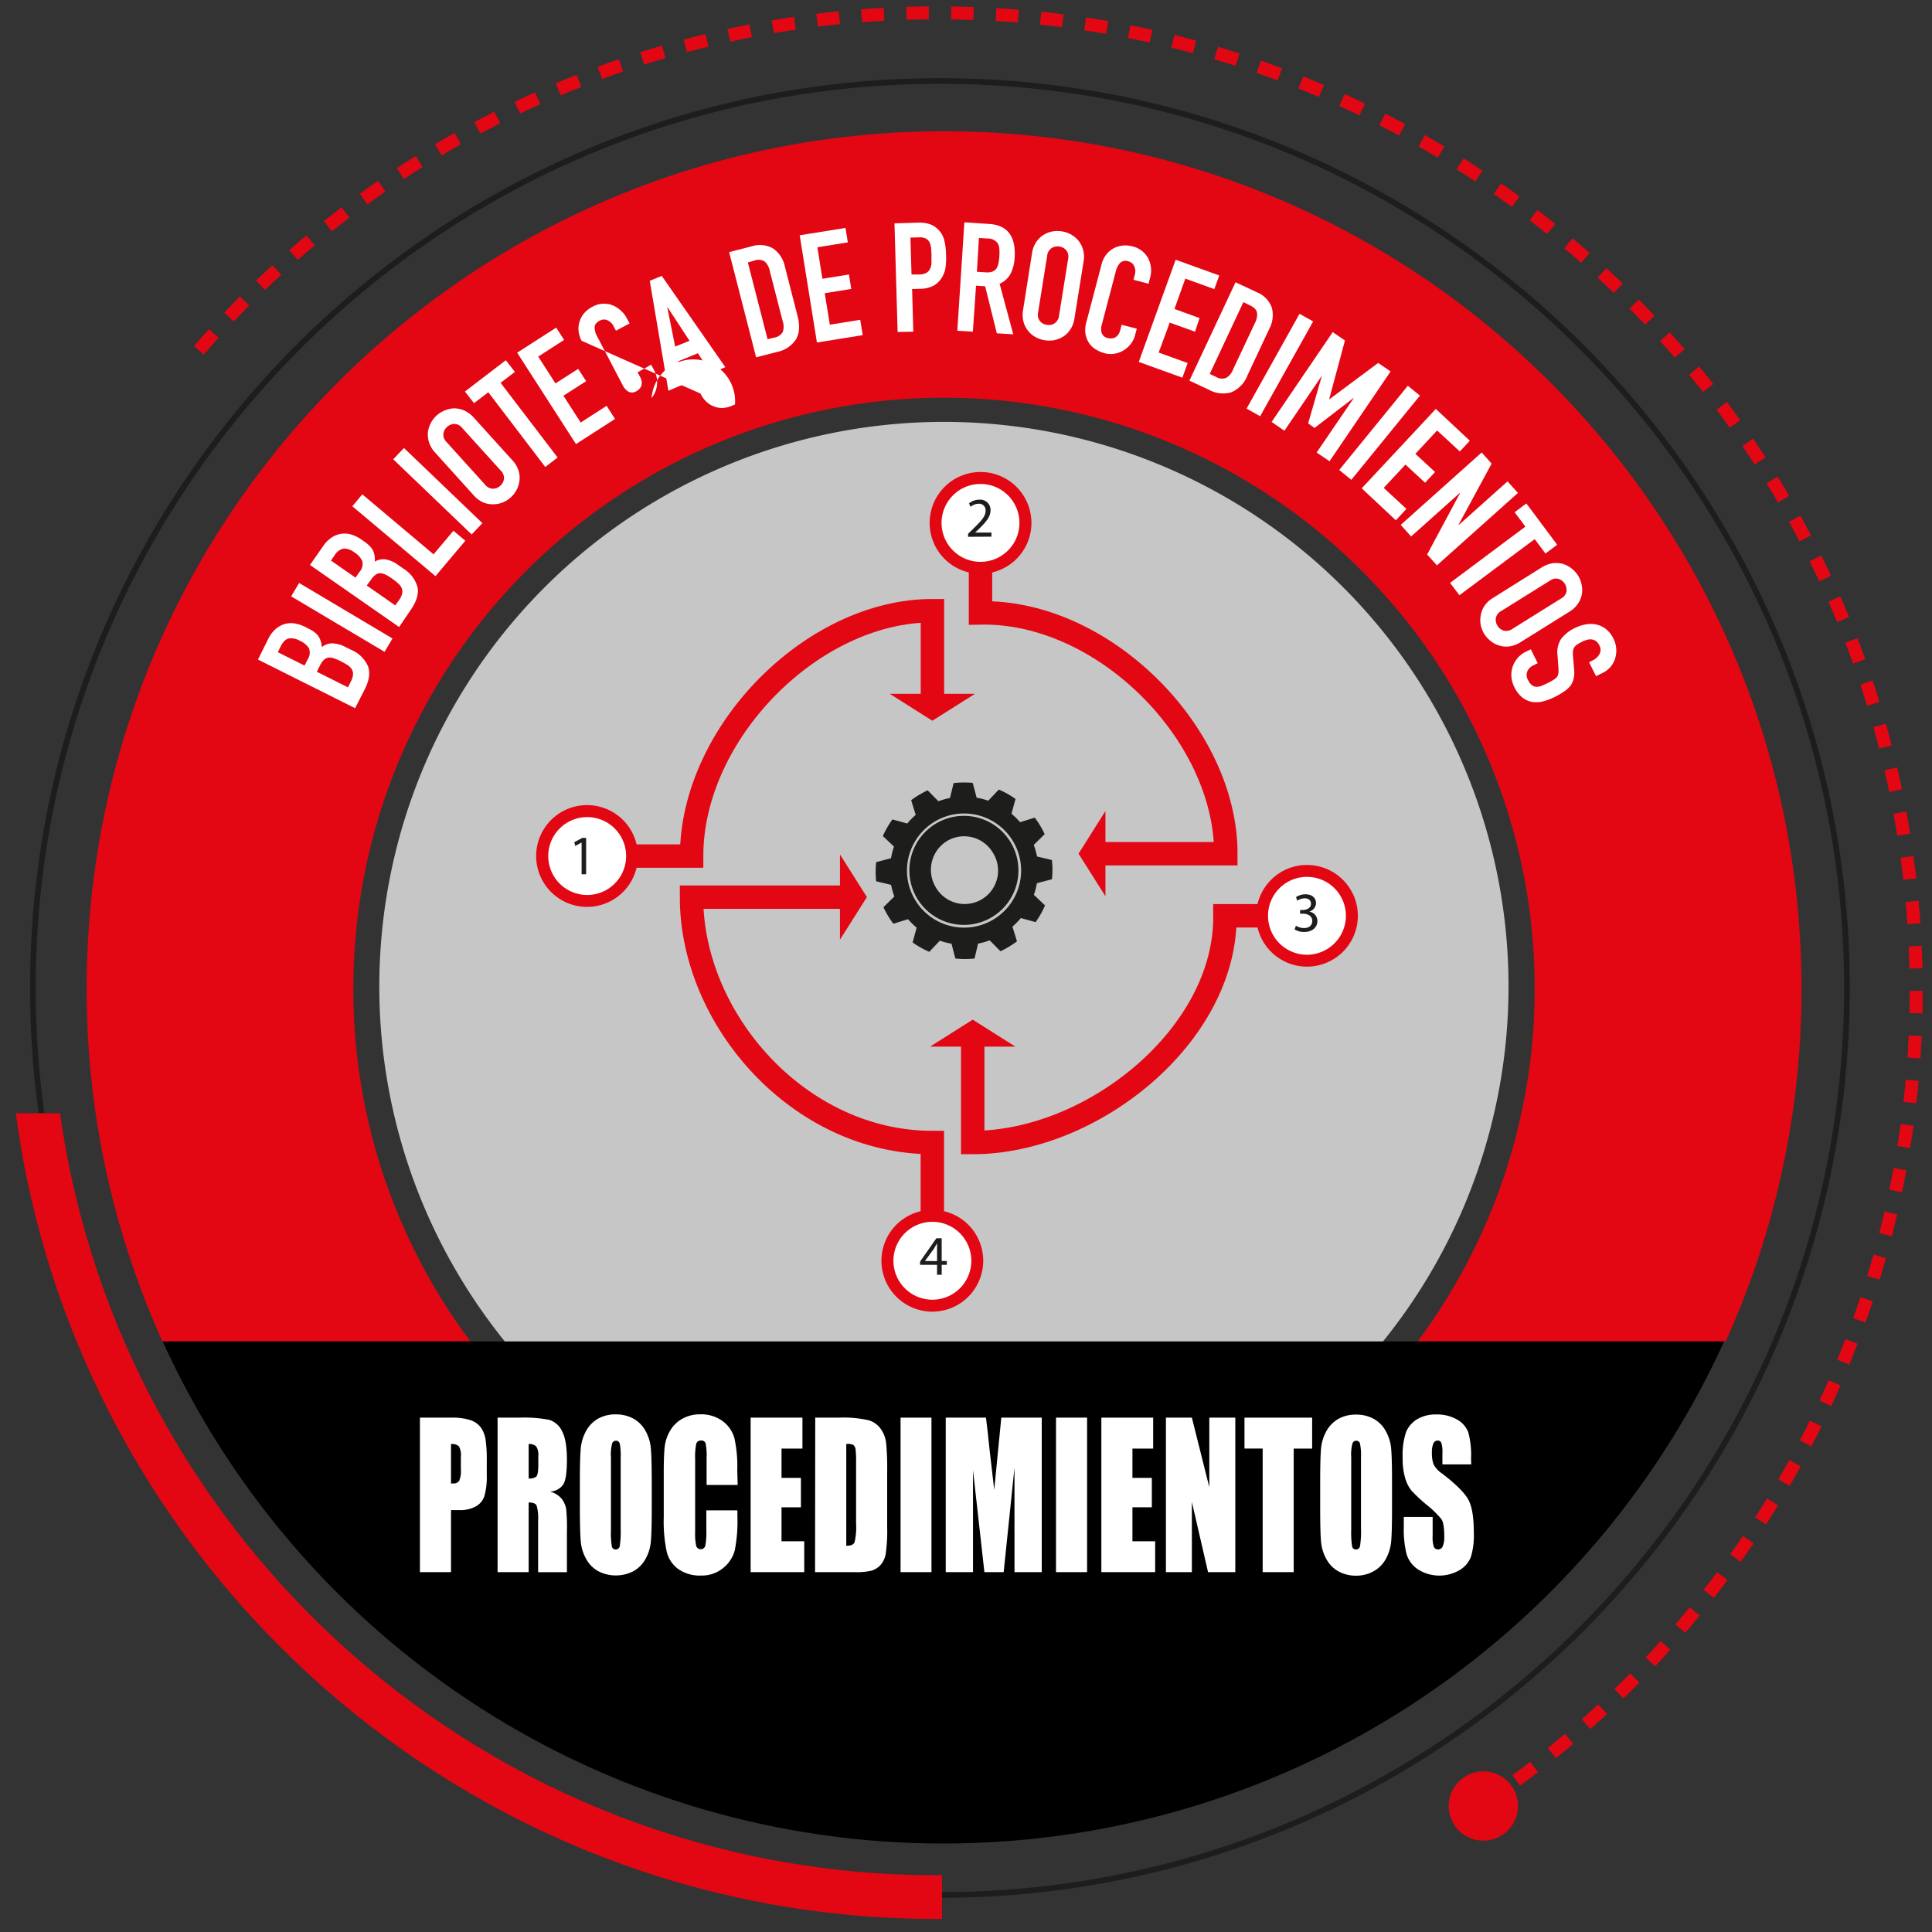 <svg id="Capa_1" data-name="Capa 1" xmlns="http://www.w3.org/2000/svg" viewBox="0 0 425.2 425.2"><rect x="0" y="0" width="425.2" height="425.2" fill="#333333" stroke="none"/><defs><style>.cls-1{fill:#c6c6c6;}.cls-2,.cls-5,.cls-6,.cls-7{fill:none;}.cls-3{fill:#e30613;}.cls-4{fill:#fff;}.cls-5,.cls-7{stroke:#e30613;}.cls-5,.cls-6,.cls-7{stroke-miterlimit:10;}.cls-5{stroke-width:2.86px;stroke-dasharray:4.93 4.93;}.cls-6{stroke:#1d1d1b;stroke-width:1.25px;}.cls-7{stroke-width:5.15px;}.cls-8{fill:#1d1d1b;}</style></defs><title>LOGOS SISTEMAS FINALES</title><path class="cls-1" d="M207.78,341.37A124.26,124.26,0,1,1,332,217.11,124.26,124.26,0,0,1,207.78,341.37Z"/><path class="cls-2" d="M207.78,87.58A130,130,0,0,0,103.54,295.22H312A130,130,0,0,0,207.78,87.58Z"/><path class="cls-3" d="M77.76,217.6A130,130,0,1,1,312,295.22H379.8a187.82,187.82,0,0,0,16.68-77.62c0-104.22-84.48-188.71-188.7-188.71S19.07,113.38,19.07,217.6a187.83,187.83,0,0,0,16.69,77.62h67.78A129.3,129.3,0,0,1,77.76,217.6Z"/><path class="cls-4" d="M78.15,155.86l-21.38-10.7L59,140.68a7,7,0,0,1,1.71-2.28,5.24,5.24,0,0,1,2.05-1.09,4.94,4.94,0,0,1,2.2-.08,7.91,7.91,0,0,1,2.17.72l.78.4a7.42,7.42,0,0,1,1.4.87,3.86,3.86,0,0,1,.85.93,4.71,4.71,0,0,1,.66,2.28,3.7,3.7,0,0,1,2.3-.84,6.54,6.54,0,0,1,3,.85l1.21.6a6.91,6.91,0,0,1,3.63,3.53q.83,2.12-.68,5.12Zm-17-12.32,5.88,2.94.69-1.38a2.64,2.64,0,0,0,.27-2.44,4.5,4.5,0,0,0-2-1.64,3.78,3.78,0,0,0-2.45-.5c-.68.15-1.27.74-1.78,1.76Zm8.58,4.3,6.85,3.43.66-1.33a3.68,3.68,0,0,0,.46-1.59,2,2,0,0,0-.35-1.17,3.18,3.18,0,0,0-1-.9q-.63-.39-1.41-.78a10.38,10.38,0,0,0-1.46-.62,2.87,2.87,0,0,0-1.2-.15,2,2,0,0,0-1,.5,4.43,4.43,0,0,0-.87,1.26Z"/><path class="cls-4" d="M84.63,143.46,64.08,131.25l1.75-2.95,20.55,12.22Z"/><path class="cls-4" d="M87.84,138,68.22,124.34l2.86-4.1a6.89,6.89,0,0,1,2-2,5.43,5.43,0,0,1,2.19-.79,5.11,5.11,0,0,1,2.19.24,8,8,0,0,1,2,1l.72.5a7.59,7.59,0,0,1,1.26,1.07,3.73,3.73,0,0,1,.7,1,4.66,4.66,0,0,1,.33,2.35,3.72,3.72,0,0,1,2.39-.5,6.66,6.66,0,0,1,2.81,1.26l1.1.77a7,7,0,0,1,3.1,4q.49,2.22-1.42,5Zm-15-14.63,5.4,3.76.88-1.26a2.61,2.61,0,0,0,.61-2.38A4.32,4.32,0,0,0,78,121.58a3.76,3.76,0,0,0-2.36-.85,3,3,0,0,0-2,1.49Zm7.88,5.49L87,133.24l.85-1.22a3.69,3.69,0,0,0,.68-1.51,2.07,2.07,0,0,0-.18-1.21,3.18,3.18,0,0,0-.84-1,14.69,14.69,0,0,0-1.28-1,10.85,10.85,0,0,0-1.35-.82,2.86,2.86,0,0,0-1.17-.32,1.85,1.85,0,0,0-1.08.35,4.36,4.36,0,0,0-1,1.11Z"/><path class="cls-4" d="M95.84,126.8l-18.3-15.38,2.2-2.63L95.42,122l4.37-5.19,2.62,2.2Z"/><path class="cls-4" d="M103.8,117.62,86.54,101.08l2.37-2.48,17.26,16.54Z"/><path class="cls-4" d="M95.76,99.6a6.06,6.06,0,0,1-1.33-2.23,5.41,5.41,0,0,1-.25-2.27,5.82,5.82,0,0,1,.64-2,6,6,0,0,1,1.28-1.66,5.94,5.94,0,0,1,1.78-1.11,6,6,0,0,1,2.11-.46,5.82,5.82,0,0,1,2.21.49,6.25,6.25,0,0,1,2.08,1.56l8.47,9.36a6,6,0,0,1,1.36,2.26,5.24,5.24,0,0,1,.22,2.2,5.67,5.67,0,0,1-.63,2.07,6,6,0,0,1-3.07,2.77,5.37,5.37,0,0,1-2.1.4,5.16,5.16,0,0,1-2.19-.41,6.24,6.24,0,0,1-2.11-1.58Zm11,7.07a2.29,2.29,0,0,0,1.74.89,2.38,2.38,0,0,0,1.6-.65,2.42,2.42,0,0,0,.82-1.53,2.29,2.29,0,0,0-.72-1.82l-8.47-9.36a2.24,2.24,0,0,0-1.74-.9,2.46,2.46,0,0,0-1.6.66,2.41,2.41,0,0,0-.81,1.53,2.27,2.27,0,0,0,.71,1.81Z"/><path class="cls-4" d="M120,102.77,107.47,86.33l-3.15,2.4-2-2.56,9-6.89,2,2.57-3.15,2.4,12.55,16.44Z"/><path class="cls-4" d="M126.76,97.73,113.82,77.62l8.59-5.52,1.74,2.71-5.7,3.67,3.8,5.9,5-3.2L129,83.89l-5,3.2,3.8,5.9,5.7-3.67,1.86,2.88Z"/><path class="cls-4" d="M143.31,80.26l.69,1.31a5.38,5.38,0,0,1,.6,2.05,5.94,5.94,0,0,1-.2,2.1,5.66,5.66,0,0,1-1,1.89A5,5,0,0,1,161.76,89a7.79,7.79,0,0,1-1.88.68,4.58,4.58,0,0,1-2,0,5.24,5.24,0,0,1-2-.91,6.09,6.09,0,0,1-1.72-2.16L128,75a5.67,5.67,0,0,1-.66-2.12,5.19,5.19,0,0,1,.2-2.08,5.4,5.4,0,0,1,1-1.84,6,6,0,0,1,1.82-1.43,5.2,5.2,0,0,1,4.21-.43,5.56,5.56,0,0,1,1.87,1.09A6,6,0,0,1,137.93,70l.63,1.19-3,1.59-.53-1a2.75,2.75,0,0,0-1.31-1.28,1.85,1.85,0,0,0-1.71.06c-.76.4-1.14.89-1.14,1.49a4.2,4.2,0,0,0,.56,2l5.67,10.83a3.24,3.24,0,0,0,1.22,1.33,1.79,1.79,0,0,0,1.77-.13,2.47,2.47,0,0,0,.58-.44,2,2,0,0,0,.46-.68,1.94,1.94,0,0,0,.1-.89,3,3,0,0,0-.36-1.13l-.55-1Z"/><path class="cls-4" d="M147.1,86,143,61.8l2.64-1.08,14,20.09-3.17,1.3-2.88-4.37-4.32,1.77,1,5.14Zm4.65-11-4.84-7.38-.06,0,1.74,8.65Z"/><path class="cls-4" d="M166.41,78.64l-5.94-23.15,4.91-1.26a5.91,5.91,0,0,1,4.74.44,6.38,6.38,0,0,1,2.62,4l2.78,10.83c.55,2.17.44,3.9-.35,5.2A6.45,6.45,0,0,1,171,77.46Zm-1.82-20.88,4.34,16.91,1.52-.39a2.53,2.53,0,0,0,1.81-1.21,3.49,3.49,0,0,0,0-2.35l-2.86-11.15a3.61,3.61,0,0,0-1.09-2,2.43,2.43,0,0,0-2.21-.24Z"/><path class="cls-4" d="M179.79,75.38,176,51.78l10.08-1.62.51,3.18-6.7,1.08L181,61.35l5.83-.94.52,3.18-5.84.94,1.12,6.93,6.69-1.08.55,3.38Z"/><path class="cls-4" d="M197.55,73.06l-.69-23.9L202,49a7.78,7.78,0,0,1,2.5.29,4.81,4.81,0,0,1,2,1.25,5.2,5.2,0,0,1,1.28,2.17,14,14,0,0,1,.43,3.39,16.1,16.1,0,0,1-.11,2.73,5.7,5.7,0,0,1-.72,2.1,5,5,0,0,1-1.83,1.89,6.34,6.34,0,0,1-3.07.74l-1.74.05L201,73Zm2.82-20.77.24,8.12,1.65,0a3.42,3.42,0,0,0,1.6-.35,1.92,1.92,0,0,0,.81-.86A3.07,3.07,0,0,0,205,57.9q0-.74,0-1.65c0-.56-.05-1.09-.08-1.59a3.56,3.56,0,0,0-.34-1.32,2,2,0,0,0-.83-.85,3.24,3.24,0,0,0-1.56-.25Z"/><path class="cls-4" d="M210.69,72.79l1.55-23.86,5.49.36q6,.39,5.58,7.39a8.86,8.86,0,0,1-.89,3.55A5.11,5.11,0,0,1,220,62.46l3,11.12-3.62-.23L216.81,63l-2-.13L214.11,73Zm4.76-20.42L215,59.81l1.95.13a3.7,3.7,0,0,0,1.46-.16,2,2,0,0,0,.88-.67,3.14,3.14,0,0,0,.44-1.13,10.62,10.62,0,0,0,.21-1.59,10.5,10.5,0,0,0,0-1.59,3.22,3.22,0,0,0-.33-1.22,2.7,2.7,0,0,0-2.35-1.09Z"/><path class="cls-4" d="M227.13,55.74a6,6,0,0,1,.9-2.43,5.32,5.32,0,0,1,1.63-1.61,5.68,5.68,0,0,1,2-.77,6.12,6.12,0,0,1,2.09,0,6,6,0,0,1,2,.7A5.91,5.91,0,0,1,237.38,53a5.58,5.58,0,0,1,1,2,5.92,5.92,0,0,1,.09,2.6l-2,12.46a5.93,5.93,0,0,1-.92,2.47,5.26,5.26,0,0,1-1.57,1.55,5.91,5.91,0,0,1-2,.79,5.72,5.72,0,0,1-2.1,0,6.16,6.16,0,0,1-2-.69,5.58,5.58,0,0,1-1.63-1.39,5.24,5.24,0,0,1-1-2,6.21,6.21,0,0,1-.08-2.64Zm1.34,13a2.28,2.28,0,0,0,.39,1.91,2.41,2.41,0,0,0,1.51.84,2.38,2.38,0,0,0,1.7-.31,2.31,2.31,0,0,0,1-1.7l2-12.46a2.29,2.29,0,0,0-.39-1.92,2.41,2.41,0,0,0-1.51-.84,2.45,2.45,0,0,0-1.7.32,2.25,2.25,0,0,0-1,1.69Z"/><path class="cls-4" d="M250.19,72.33l-.38,1.43a5.34,5.34,0,0,1-.94,1.93,6,6,0,0,1-1.57,1.41,5.51,5.51,0,0,1-2,.74,5,5,0,0,1-2.18-.1,7.73,7.73,0,0,1-1.85-.77,4.6,4.6,0,0,1-1.51-1.37,5,5,0,0,1-.84-2,6,6,0,0,1,.18-2.74l3.35-12.73a5.82,5.82,0,0,1,.94-2,5.28,5.28,0,0,1,1.55-1.4,5.38,5.38,0,0,1,2-.67,5.88,5.88,0,0,1,2.3.17,5.19,5.19,0,0,1,3.4,2.53,5.65,5.65,0,0,1,.65,2.06,5.83,5.83,0,0,1-.18,2.33l-.34,1.3-3.31-.87.29-1.11a2.72,2.72,0,0,0-.11-1.83,1.85,1.85,0,0,0-1.3-1.11,1.75,1.75,0,0,0-1.84.34,4.16,4.16,0,0,0-.92,1.82l-3.11,11.82a3.14,3.14,0,0,0,0,1.8,1.76,1.76,0,0,0,1.39,1.1,2.42,2.42,0,0,0,.73.07,2.12,2.12,0,0,0,.8-.19,2.1,2.1,0,0,0,.67-.58,3.07,3.07,0,0,0,.5-1.09l.29-1.14Z"/><path class="cls-4" d="M250.62,79.65l8.12-22.49,9.6,3.47-1.09,3-6.38-2.31L258.48,68,264,70,263,73l-5.56-2L255,77.59l6.38,2.31-1.16,3.22Z"/><path class="cls-4" d="M261.77,83.77l10.15-21.65,4.59,2.15a5.84,5.84,0,0,1,3.37,3.36,6.38,6.38,0,0,1-.55,4.78l-4.75,10.13A6.62,6.62,0,0,1,271,86.33a6.45,6.45,0,0,1-4.92-.54Zm11.88-17.28L266.24,82.3l1.43.67a2.51,2.51,0,0,0,2.16.21,3.48,3.48,0,0,0,1.51-1.79L276.23,71a3.66,3.66,0,0,0,.41-2.22c-.13-.63-.65-1.15-1.56-1.58Z"/><path class="cls-4" d="M274.35,89.93,286,69.07l3,1.67L277.34,91.6Z"/><path class="cls-4" d="M279.86,92.86l13.45-19.77L296,74.94l-3.48,12.94.05,0,10.73-8,2.75,1.86-13.44,19.77-2.84-1.92,8.18-12-.06,0-8.58,6.59-1.41-1,3-10.38-.06,0-8.17,12Z"/><path class="cls-4" d="M294.74,103.44l15.1-18.54,2.66,2.17L297.4,105.6Z"/><path class="cls-4" d="M299.69,107.47,316,90l7.48,7-2.2,2.36-5-4.62-4.78,5.14,4.33,4-2.19,2.36-4.33-4-4.78,5.14,5,4.62-2.33,2.51Z"/><path class="cls-4" d="M308.27,115.52l17.82-15.94,2.19,2.46L321,115.49l.05.05,10.73-9.6,2.29,2.55-17.83,15.94-2.15-2.4,7.23-13.49-.05-.05-10.71,9.58Z"/><path class="cls-4" d="M319.14,128.28l16.57-12.38-2.37-3.17,2.58-1.93,6.79,9.09-2.58,1.93-2.37-3.17L321.19,131Z"/><path class="cls-4" d="M339.3,124.88a6.35,6.35,0,0,1,2.43-.92,5.56,5.56,0,0,1,2.28.16,5.66,5.66,0,0,1,1.88,1,6.26,6.26,0,0,1,1.41,1.55,6.14,6.14,0,0,1,.85,4.1,5.55,5.55,0,0,1-.87,2.09,6.05,6.05,0,0,1-1.9,1.78l-10.71,6.68a6.09,6.09,0,0,1-2.46.94,5.23,5.23,0,0,1-2.21-.17,5.66,5.66,0,0,1-1.92-1,6.13,6.13,0,0,1-1.41-1.56,6,6,0,0,1-.78-1.95,5.5,5.5,0,0,1,0-2.14,5.29,5.29,0,0,1,.8-2.08,6.11,6.11,0,0,1,1.93-1.79Zm-8.9,9.59a2.3,2.3,0,0,0-1.19,1.56,2.44,2.44,0,0,0,.37,1.69,2.4,2.4,0,0,0,1.36,1.07,2.3,2.3,0,0,0,1.92-.39l10.71-6.68a2.28,2.28,0,0,0,1.19-1.55,2.56,2.56,0,0,0-1.73-2.76,2.23,2.23,0,0,0-1.91.38Z"/><path class="cls-4" d="M351.26,148.81l-1.53-3.06.69-.35A3.6,3.6,0,0,0,352,144a2,2,0,0,0-.06-2.05,2.15,2.15,0,0,0-.75-.9,2.27,2.27,0,0,0-.92-.33,2.73,2.73,0,0,0-1.05.11,6.07,6.07,0,0,0-1.08.43,9.88,9.88,0,0,0-1,.57,2.28,2.28,0,0,0-.64.59,2,2,0,0,0-.31.82,6.42,6.42,0,0,0,0,1.18l.24,2.81a6.51,6.51,0,0,1-.09,2.11,4.4,4.4,0,0,1-.72,1.6,6.49,6.49,0,0,1-1.42,1.26,16.62,16.62,0,0,1-2,1.17,12.55,12.55,0,0,1-2.64,1,6,6,0,0,1-2.4.11,4.87,4.87,0,0,1-2.15-1,6.5,6.5,0,0,1-1.72-2.25,6.12,6.12,0,0,1-.65-2.27,5.51,5.51,0,0,1,.26-2.19,5.94,5.94,0,0,1,1.06-1.9,5.46,5.46,0,0,1,1.8-1.4l1.14-.57,1.53,3.06-1,.48a2.79,2.79,0,0,0-1.27,1.25,2.15,2.15,0,0,0,.15,2,3,3,0,0,0,.83,1.1,1.81,1.81,0,0,0,1,.36,2.6,2.6,0,0,0,1.15-.22c.4-.16.84-.36,1.33-.6a14.46,14.46,0,0,0,1.35-.75,2.66,2.66,0,0,0,.75-.68,1.8,1.8,0,0,0,.26-.82,7.27,7.27,0,0,0,0-1.15l-.19-2.64a5.41,5.41,0,0,1,.82-3.73,8.36,8.36,0,0,1,3-2.35,9,9,0,0,1,2.45-.8,5.82,5.82,0,0,1,2.36.06,5.07,5.07,0,0,1,2.05,1,5.86,5.86,0,0,1,1.62,2.09,5.61,5.61,0,0,1,.62,2.3,5.9,5.9,0,0,1-.29,2.19,5.17,5.17,0,0,1-2.62,3Z"/><circle class="cls-3" cx="326.46" cy="397.47" r="7.63"/><path class="cls-5" d="M325.62,397.47a215.11,215.11,0,0,0,96.1-179.3c0-118.93-96.41-215.34-215.34-215.34A214.77,214.77,0,0,0,43.77,77.1"/><path d="M207.63,405.72a188.74,188.74,0,0,0,171.82-110.5H35.8A188.75,188.75,0,0,0,207.63,405.72Z"/><path class="cls-4" d="M92.42,312H99.3a12.62,12.62,0,0,1,4.3.57,4.77,4.77,0,0,1,2.26,1.64,6.4,6.4,0,0,1,1,2.59,29.77,29.77,0,0,1,.27,4.72v3a15.82,15.82,0,0,1-.52,4.74,4.11,4.11,0,0,1-1.91,2.29,7.18,7.18,0,0,1-3.63.8H99.26V346H92.42Zm6.84,5.82v8.66a4.62,4.62,0,0,0,.5,0,1.41,1.41,0,0,0,1.31-.6,5.58,5.58,0,0,0,.36-2.49v-2.79a4,4,0,0,0-.42-2.27A2.21,2.21,0,0,0,99.26,317.81Z"/><path class="cls-4" d="M109.51,312h4.84a28.7,28.7,0,0,1,6.55.49,4.65,4.65,0,0,1,2.79,2.47q1.08,2,1.08,6.33,0,4-.76,5.34a3.68,3.68,0,0,1-3,1.64,4.87,4.87,0,0,1,2.73,1.74,5.81,5.81,0,0,1,.86,2,39.64,39.64,0,0,1,.17,5v9h-6.34v-11.3a9.85,9.85,0,0,0-.34-3.38q-.33-.66-1.74-.66V346h-6.84Zm6.84,5.82v7.57A2.46,2.46,0,0,0,118,325c.31-.27.47-1.16.47-2.66v-1.87a3.41,3.41,0,0,0-.45-2.12A2.1,2.1,0,0,0,116.35,317.81Z"/><path class="cls-4" d="M143.44,331.91q0,5.13-.19,7.26a9.44,9.44,0,0,1-1.17,3.9,6.85,6.85,0,0,1-2.65,2.71,8.46,8.46,0,0,1-7.69.05,6.67,6.67,0,0,1-2.7-2.67,9.39,9.39,0,0,1-1.22-3.89q-.19-2.1-.2-7.36v-5.82c0-3.41.07-5.83.19-7.26a9.75,9.75,0,0,1,1.17-3.89,6.94,6.94,0,0,1,2.65-2.72,7.82,7.82,0,0,1,3.9-.94,8,8,0,0,1,3.79.89,6.84,6.84,0,0,1,2.71,2.68,9.53,9.53,0,0,1,1.21,3.89q.19,2.1.2,7.35Zm-6.84-11.17a13.3,13.3,0,0,0-.2-3,.82.82,0,0,0-.84-.66.9.9,0,0,0-.82.53,9.74,9.74,0,0,0-.28,3.17v15.88a19.53,19.53,0,0,0,.19,3.66.83.83,0,0,0,.87.69.89.89,0,0,0,.89-.8,21.82,21.82,0,0,0,.19-3.8Z"/><path class="cls-4" d="M162.35,326.81h-6.84V320.9a13.32,13.32,0,0,0-.22-3.22.9.9,0,0,0-1-.64,1,1,0,0,0-1.07.77,14.66,14.66,0,0,0-.23,3.37V337a13.54,13.54,0,0,0,.23,3.23,1.05,1.05,0,0,0,2,0,16.42,16.42,0,0,0,.23-3.56v-4.27h6.84v1.32a33.11,33.11,0,0,1-.58,7.49,7.45,7.45,0,0,1-2.55,3.88,7.31,7.31,0,0,1-4.86,1.66,8.24,8.24,0,0,1-5-1.41,6.65,6.65,0,0,1-2.58-3.9,32.2,32.2,0,0,1-.64-7.49V324c0-2.45.07-4.29.2-5.51a9.06,9.06,0,0,1,1.16-3.54,7,7,0,0,1,2.68-2.68,7.81,7.81,0,0,1,3.94-1,7.92,7.92,0,0,1,5,1.51,7,7,0,0,1,2.58,3.77,29,29,0,0,1,.62,7Z"/><path class="cls-4" d="M165.2,312h11.4v6.81H172v6.45h4.27v6.47H172v7.48h5V346H165.2Z"/><path class="cls-4" d="M179.42,312h5.11a24.86,24.86,0,0,1,6.7.59,5,5,0,0,1,2.65,1.94,6.86,6.86,0,0,1,1.14,3,58.58,58.58,0,0,1,.23,6.48v11.92a35.9,35.9,0,0,1-.33,6.12,5,5,0,0,1-1.17,2.42,4.42,4.42,0,0,1-2,1.22A14.53,14.53,0,0,1,188,346h-8.62Zm6.83,5.82v22.38c1,0,1.59-.25,1.82-.76a14.38,14.38,0,0,0,.34-4.18V322a24.27,24.27,0,0,0-.11-3,1.46,1.46,0,0,0-.52-1A2.73,2.73,0,0,0,186.25,317.81Z"/><path class="cls-4" d="M205,312v34H198.2V312Z"/><path class="cls-4" d="M229.27,312v34h-6v-23l-2.38,23h-4.24l-2.51-22.44V346h-6V312H217q.39,3.08.81,7.24l1,8.65L220.37,312Z"/><path class="cls-4" d="M239.25,312v34h-6.84V312Z"/><path class="cls-4" d="M242.39,312h11.4v6.81h-4.56v6.45h4.27v6.47h-4.27v7.48h5V346H242.39Z"/><path class="cls-4" d="M271.87,312v34h-6l-3.56-15.46V346h-5.71V312h5.71l3.84,15.32V312Z"/><path class="cls-4" d="M288.78,312v6.81h-4.06V346h-6.83V318.8h-4V312Z"/><path class="cls-4" d="M306.36,331.91q0,5.13-.18,7.26a9.75,9.75,0,0,1-1.17,3.9,6.87,6.87,0,0,1-2.66,2.71,7.77,7.77,0,0,1-3.9,1,7.92,7.92,0,0,1-3.79-.9,6.67,6.67,0,0,1-2.7-2.67,9.54,9.54,0,0,1-1.22-3.89q-.19-2.1-.19-7.36v-5.82q0-5.11.18-7.26a9.75,9.75,0,0,1,1.17-3.89,7,7,0,0,1,2.66-2.72,7.75,7.75,0,0,1,3.89-.94,8,8,0,0,1,3.8.89,6.75,6.75,0,0,1,2.7,2.68,9.54,9.54,0,0,1,1.22,3.89q.19,2.1.19,7.35Zm-6.83-11.17a13.08,13.08,0,0,0-.21-3,.81.81,0,0,0-.83-.66.89.89,0,0,0-.82.53,9.61,9.61,0,0,0-.29,3.17v15.88a20.51,20.51,0,0,0,.19,3.66.83.83,0,0,0,.87.69.89.89,0,0,0,.89-.8,21.42,21.42,0,0,0,.2-3.8Z"/><path class="cls-4" d="M323.79,322.29h-6.34v-2.52a6.26,6.26,0,0,0-.25-2.25.84.84,0,0,0-.81-.48,1,1,0,0,0-.93.65,4.69,4.69,0,0,0-.32,2,7,7,0,0,0,.36,2.57,5.71,5.71,0,0,0,1.93,2.08q4.56,3.51,5.75,5.75t1.18,7.25a16,16,0,0,1-.66,5.36,5.83,5.83,0,0,1-2.54,2.89,8.8,8.8,0,0,1-9.07-.18,6.19,6.19,0,0,1-2.54-3.42,22.48,22.48,0,0,1-.6-5.91v-2.22h6.35V338a6.8,6.8,0,0,0,.27,2.45,1,1,0,0,0,.95.55,1.07,1.07,0,0,0,1-.69,4.83,4.83,0,0,0,.34-2.06c0-2-.21-3.31-.64-3.93A21.5,21.5,0,0,0,314,331.2a33.5,33.5,0,0,1-3.38-3.17,7.87,7.87,0,0,1-1.37-2.74,14.93,14.93,0,0,1-.55-4.45,15.71,15.71,0,0,1,.77-5.72,6,6,0,0,1,2.5-2.82,8,8,0,0,1,4.15-1,8.75,8.75,0,0,1,4.54,1.11,5.42,5.42,0,0,1,2.48,2.81,18.76,18.76,0,0,1,.61,5.75Z"/><path class="cls-6" d="M206.86,417.05C96.61,417.05,7.24,327.68,7.24,217.43S96.61,17.82,206.86,17.82s199.62,89.37,199.62,199.61S317.1,417.05,206.86,417.05Z"/><path class="cls-3" d="M206.07,412.7C107.88,412.7,26.46,339.64,13.22,245H3.48c13.31,100,99.06,177.33,202.59,177.33.43,0,.84,0,1.26,0v-9.66C206.91,412.67,206.5,412.7,206.07,412.7Z"/><path class="cls-7" d="M128.67,188.4h23.54c0-27,26.49-54,53-54v19.76"/><path class="cls-4" d="M129.23,198.28a9.88,9.88,0,1,1,9.88-9.88A9.88,9.88,0,0,1,129.23,198.28Z"/><path class="cls-3" d="M129.23,199.59A11.2,11.2,0,1,0,118,188.4a11.2,11.2,0,0,0,11.2,11.19Zm0-19.76a8.57,8.57,0,1,1-8.57,8.57,8.57,8.57,0,0,1,8.57-8.57Z"/><polygon class="cls-3" points="214.48 152.76 205.19 158.62 195.91 152.76 195.91 152.7 214.48 152.7 214.48 152.76"/><path class="cls-7" d="M288.2,201.55H269.59c.23,26.22-29.1,49.9-55.51,49.9V228.91"/><path class="cls-4" d="M287.64,191.67a9.88,9.88,0,1,1-9.88,9.88A9.88,9.88,0,0,1,287.64,191.67Z"/><path class="cls-3" d="M287.64,190.36a11.19,11.19,0,1,0,11.2,11.19,11.2,11.2,0,0,0-11.2-11.19Zm0,19.76a8.57,8.57,0,1,1,8.57-8.57,8.58,8.58,0,0,1-8.57,8.57Z"/><polygon class="cls-3" points="204.79 230.28 214.08 224.41 223.37 230.28 223.37 230.34 204.79 230.34 204.79 230.28"/><path class="cls-7" d="M205.19,278V251.45c-29.26,0-53-27-53-54h34.08"/><path class="cls-4" d="M215.07,277.48a9.88,9.88,0,1,1-9.88-9.88A9.88,9.88,0,0,1,215.07,277.48Z"/><path class="cls-3" d="M216.39,277.48a11.2,11.2,0,1,0-11.2,11.19,11.21,11.21,0,0,0,11.2-11.19Zm-19.76,0a8.57,8.57,0,1,1,8.56,8.56,8.57,8.57,0,0,1-8.56-8.56Z"/><polygon class="cls-3" points="184.92 188.14 190.79 197.43 184.92 206.72 184.86 206.72 184.86 188.14 184.92 188.14"/><path class="cls-7" d="M215.79,114.51v20.38c27-.52,54,26.49,54,53h-28"/><path class="cls-4" d="M205.91,115.07a9.88,9.88,0,1,1,9.88,9.88A9.89,9.89,0,0,1,205.91,115.07Z"/><path class="cls-3" d="M204.6,115.07a11.2,11.2,0,1,0,11.19-11.19,11.2,11.2,0,0,0-11.19,11.19Zm19.76,0a8.57,8.57,0,1,1-8.57-8.56,8.57,8.57,0,0,1,8.57,8.56Z"/><polygon class="cls-3" points="243.23 197.16 237.37 187.88 243.23 178.59 243.29 178.59 243.29 197.16 243.23 197.16"/><path class="cls-8" d="M128,185.42h0l-1.4.76-.21-.83,1.76-.94H129v8H128Z"/><path class="cls-8" d="M213.06,118.14v-.67l.85-.82c2.05-2,3-3,3-4.21a1.43,1.43,0,0,0-1.59-1.57,2.8,2.8,0,0,0-1.71.68l-.34-.76a3.49,3.49,0,0,1,2.27-.82,2.26,2.26,0,0,1,2.46,2.34c0,1.48-1.08,2.68-2.77,4.31l-.64.59v0h3.61v.9Z"/><path class="cls-8" d="M285.21,203.74a3.64,3.64,0,0,0,1.79.51c1.39,0,1.82-.89,1.81-1.56,0-1.12-1-1.6-2.07-1.6h-.61v-.82h.61c.79,0,1.79-.41,1.79-1.36,0-.64-.41-1.21-1.41-1.21a3,3,0,0,0-1.61.53l-.28-.79a3.79,3.79,0,0,1,2.1-.62c1.58,0,2.3.94,2.3,1.92a2,2,0,0,1-1.49,1.89v0a2.1,2.1,0,0,1,1.8,2.07c0,1.28-1,2.41-2.93,2.41a4.07,4.07,0,0,1-2.09-.55Z"/><path class="cls-8" d="M206.23,280.55v-2.19h-3.74v-.71l3.59-5.13h1.17v5h1.13v.85h-1.13v2.19Zm0-3v-2.68q0-.63,0-1.26h0c-.25.47-.45.81-.67,1.18l-2,2.74v0Z"/><path class="cls-2" d="M202.58,186a7.44,7.44,0,0,0-2.53,9.85,7.35,7.35,0,1,0,2.53-9.85Z"/><path class="cls-8" d="M200.14,191.35a12,12,0,1,0,12.28-11.79A12,12,0,0,0,200.14,191.35Zm18.37-3.69A7.35,7.35,0,1,1,205.79,195a7.43,7.43,0,0,1,2.54-9.85A7.34,7.34,0,0,1,218.51,187.66Z"/><path class="cls-8" d="M231.51,193.51a19.31,19.31,0,0,0,0-4.23l-3.27-.78a19.38,19.38,0,0,0-.72-2.55l2.39-2.37a17.6,17.6,0,0,0-1-1.88,19.13,19.13,0,0,0-1.18-1.75l-3.23,1a16.57,16.57,0,0,0-1.89-1.86l.89-3.25a19.61,19.61,0,0,0-3.68-2.07l-2.32,2.45a16,16,0,0,0-2.56-.66l-.86-3.26a19.13,19.13,0,0,0-4.21.05l-.79,3.27a16.72,16.72,0,0,0-2.55.72l-2.37-2.4a18.7,18.7,0,0,0-1.88,1,19,19,0,0,0-1.75,1.17l1,3.23a15.87,15.87,0,0,0-1.86,1.9l-3.25-.9A19.37,19.37,0,0,0,194.3,184l2.45,2.32a16.28,16.28,0,0,0-.65,2.56l-3.27.86a19.85,19.85,0,0,0,0,4.22l3.28.78a17.17,17.17,0,0,0,.72,2.56l-2.4,2.36a19.65,19.65,0,0,0,1,1.88c.37.61.76,1.2,1.18,1.76l3.23-1a16.65,16.65,0,0,0,1.9,1.86l-.89,3.25a19,19,0,0,0,3.67,2.07l2.32-2.45a16.15,16.15,0,0,0,2.57.66l.85,3.26a19.22,19.22,0,0,0,4.22,0l.78-3.28a15.65,15.65,0,0,0,2.55-.72l2.38,2.4a18.45,18.45,0,0,0,1.87-1,18,18,0,0,0,1.76-1.18l-1-3.23a16.5,16.5,0,0,0,1.85-1.89l3.25.89a19.06,19.06,0,0,0,2.07-3.68l-2.45-2.32a16,16,0,0,0,.66-2.56Zm-19.6,10.64a12.56,12.56,0,1,1,12.82-12.29A12.56,12.56,0,0,1,211.91,204.15Z"/></svg>